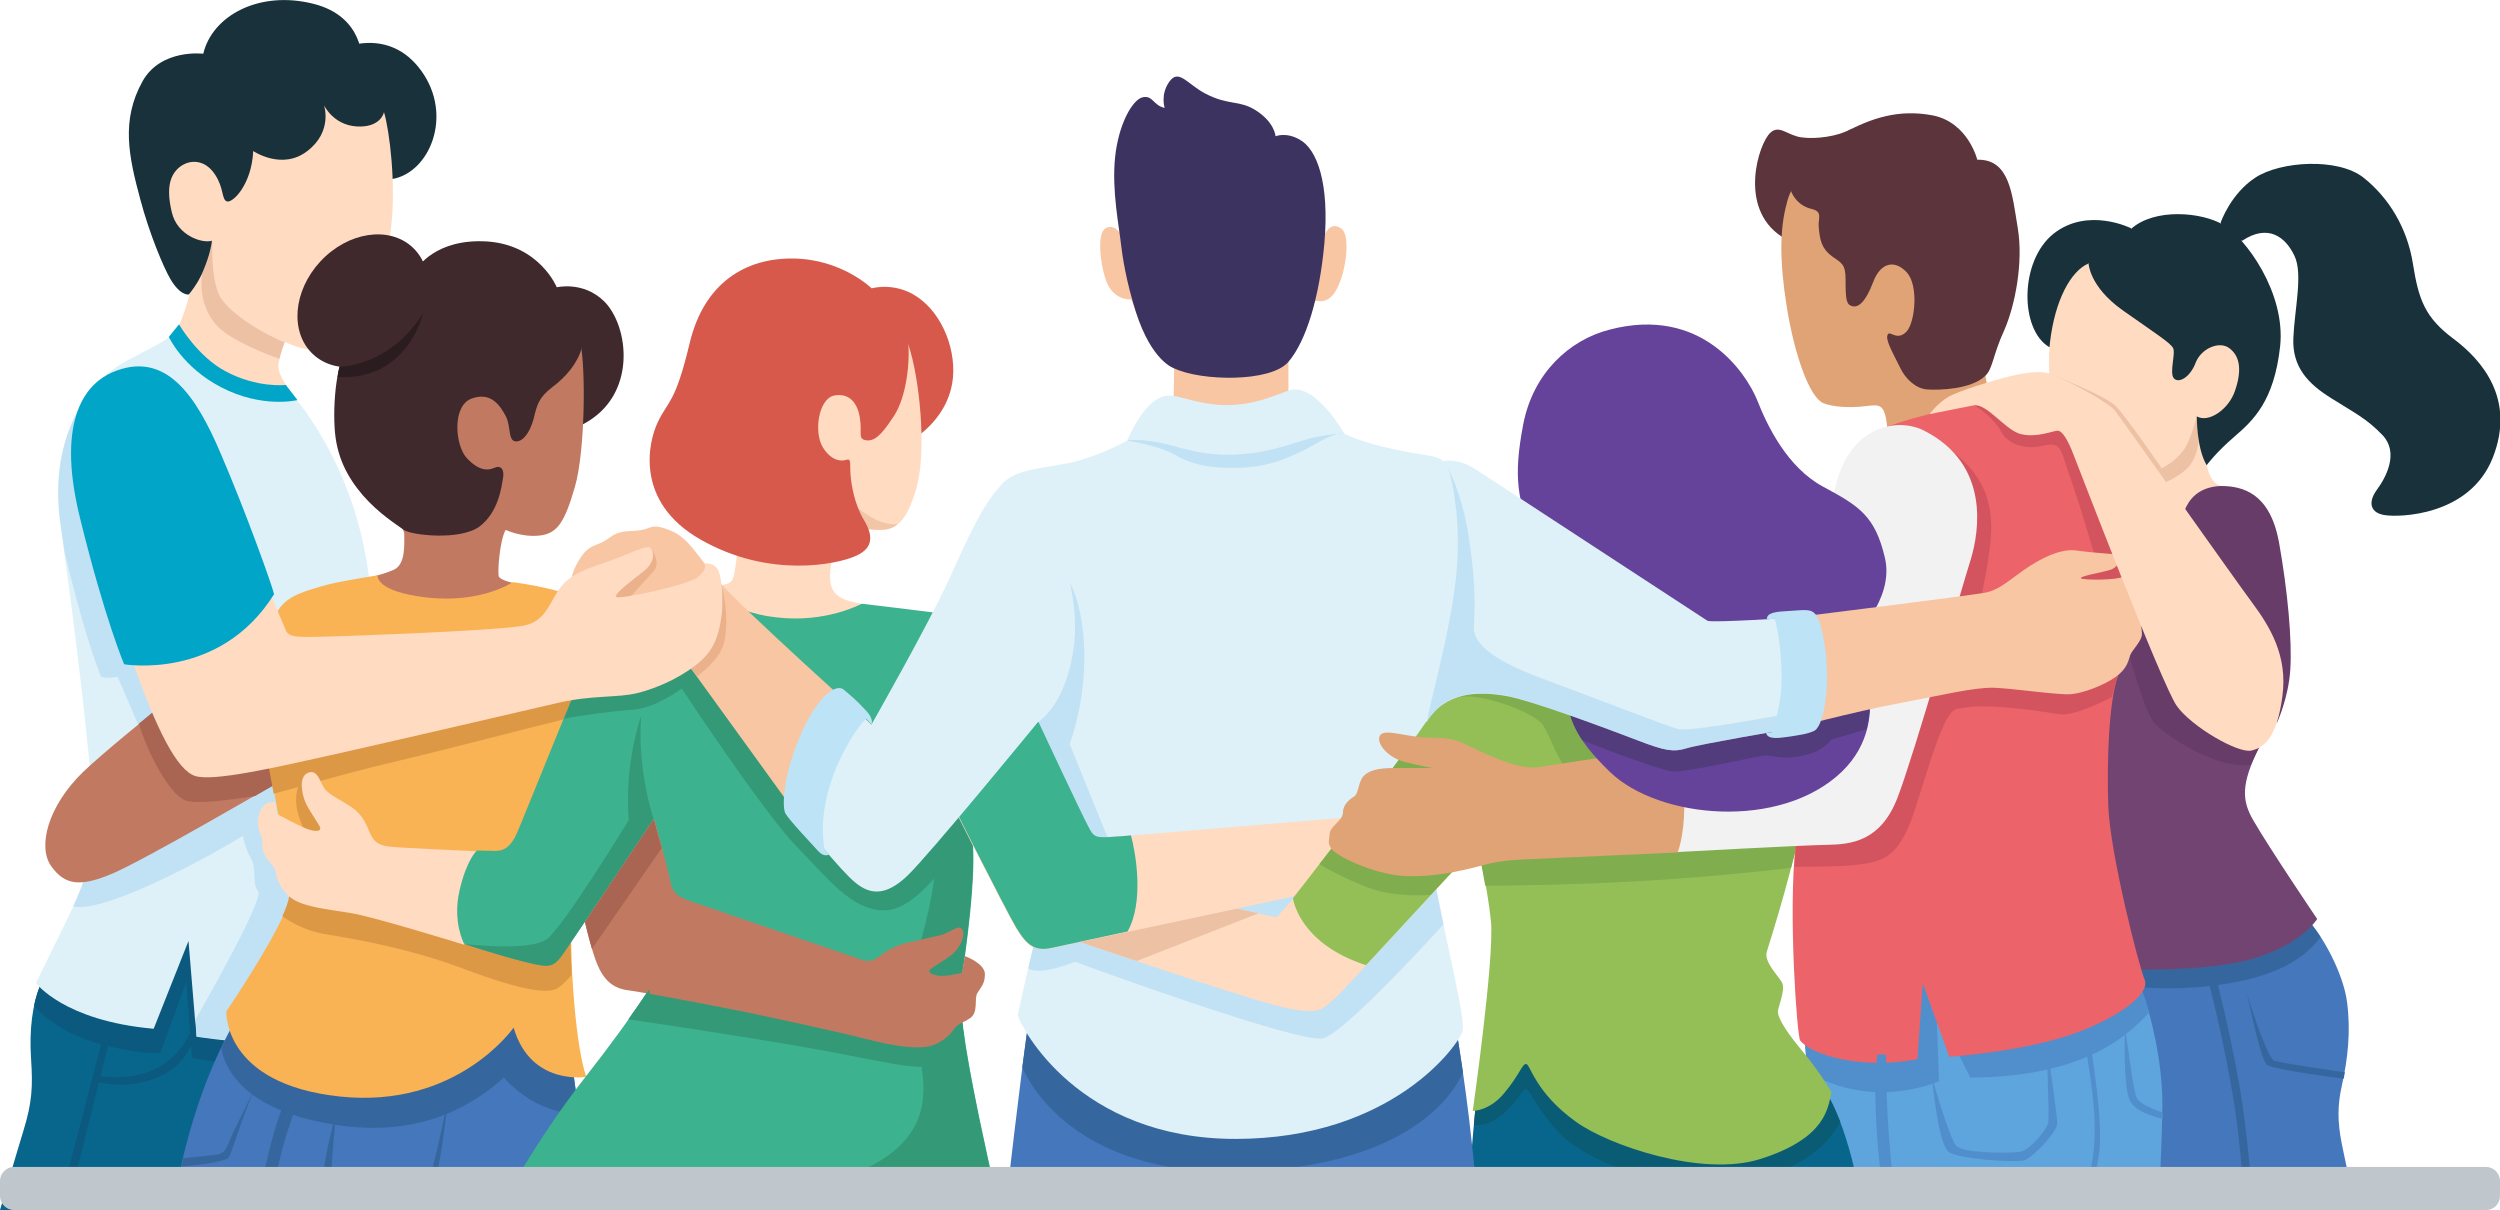 <?xml version="1.0" encoding="utf-8"?>
<!-- Generator: Adobe Illustrator 25.0.0, SVG Export Plug-In . SVG Version: 6.00 Build 0)  -->
<!DOCTYPE svg PUBLIC "-//W3C//DTD SVG 1.1//EN" "http://www.w3.org/Graphics/SVG/1.1/DTD/svg11.dtd">
<svg version="1.1" id="Objects" xmlns:x="http://ns.adobe.com/Extensibility/1.0/" xmlns:i="http://ns.adobe.com/AdobeIllustrator/10.0/" xmlns:graph="http://ns.adobe.com/Graphs/1.0/"
	 xmlns="http://www.w3.org/2000/svg" xmlns:xlink="http://www.w3.org/1999/xlink" x="0px" y="0px" viewBox="0 0 660.5 319.7"
	 style="enable-background:new 0 0 660.5 319.7;" xml:space="preserve">
<g id="XMLID_236_">
	<path id="XMLID_33_" style="fill:#D6594C;" d="M230.2,76.2c0,0,6.9-2.1,13.3,3.1c6.4,5.1,9.9,15.5,7.7,23.7
		c-2.2,8.3-9.3,12.6-9.3,12.6L230.2,76.2z"/>
	<path id="XMLID_32_" style="fill:#08668D;" d="M10.5,260.7c-1.9,4.6-2.8,11.4-2.3,18.9c0.5,7.5,0.3,11.6-2,19.1
		C3.9,306.2,0,319.7,0,319.7h68.2v-79.2c0,0-18.8-4.2-32.6,3C21.8,250.8,10.5,260.7,10.5,260.7z"/>
	<path id="XMLID_182_" style="fill:#0B597F;" d="M35.6,243.5c-13.8,7.2-25.1,17.2-25.1,17.2c-0.6,1.4-1.1,3.1-1.5,5
		c0.1,0.2,5.7,7.2,18.1,10.3c12.6,3.2,15.3,2.1,15.3,2.1l6.8-18.6l1.5,20c0,0,9.1,1.8,17.4,1.9v-40.9
		C68.2,240.5,49.4,236.3,35.6,243.5z"/>
	<path id="XMLID_31_" style="fill:#19313A;" d="M90,12.9c0,0,12.7-6.1,21.3,5.8c8.6,11.9,2.1,27-7.7,28.6S90,12.9,90,12.9z"/>
	<path id="XMLID_30_" style="fill:#FFDBC2;" d="M101.5,29.8c1.4,4.8,3.2,18.8,1.8,30.5c-1.4,11.7-10,27.8-14.9,31
		c-5,3.2-13.2-1-13.2-1s-1.1,3-1.6,5.6c-0.6,2.9,2.5,6.8,7,12.9c1.7,2.3,4.5,6.7,7,13.1c0,0-36.5-9-43-30.7c0,0,4.2-6.2,6.2-16.7
		c0,0-9.9-10.1-11.3-21.3C37.9,42.1,41.6,29,53.6,18.9S91.4,6.3,101.5,29.8z"/>
	<path id="XMLID_251_" style="fill:#EDC1A4;" d="M57,85.7c3.5,4.2,14,8.1,16.8,9.1c0.6-2.3,1.4-4.4,1.4-4.4
		c-4.8-1.7-14.6-7.5-17.1-12.1c-2.5-4.6-2-14.6-2-14.6s-1.3,1.5-2.3,6.3C52.7,74.7,52.9,80.9,57,85.7z"/>
	<path id="XMLID_29_" style="fill:#19313A;" d="M49.9,77.8c2.3-2.9,3.3-5,3.8-6.3c1.8-4.3,2.1-6.6,2.3-7.9
		c-2.6,0.8-9.2-1.4-10.6-7.5c-1.6-6.6-0.4-10,2.1-12c2.6-2,6.6-2.1,9.3,2c2.4,3.6,1.7,6.5,3.1,7.1c1.5,0.6,6.6-4.4,7-13.3
		c0,0,7.6,5.2,14.3,0c6.8-5.2,4.4-12.1,4.4-12.1s2.4,5.2,8.6,5.6c6.3,0.4,7.2-3.6,7.2-3.6s2-8-5.8-13.7c0,0,0.7-11.7-12.8-15.1
		C68.5-2.6,56.1,4.1,53.7,14.2c0,0-11.1-1.4-16,7.2c-5.8,10.4-3.7,19.9-0.6,31.4c2.4,9,6,17.6,7.9,20.9
		C47.7,78.3,49.9,77.8,49.9,77.8z"/>
	<path id="XMLID_28_" style="fill:#DEF1F8;" d="M46.7,87c-1.6,3.1-10.1,6.2-15.7,9.8c-5.6,3.6-18.8,16.5-15,42.3
		c3.8,25.9,9.3,72.1,8.7,80.7c-0.6,8.6-2.5,14-7.3,23.8c-4.8,9.8-7.9,16.1-7.9,16.1s7.3,10,31.1,12.1l9.2-23.2l2.1,25.3
		c0,0,29.5,4.5,40.6,0.7c0,0,7-102.1,5.2-120c-3.3-32.5-21.2-51.1-21.2-51.1s-9.1,1-15.8-2.7C49.2,94.2,46.7,87,46.7,87z"/>
	<path id="XMLID_181_" style="opacity:0.37;fill:#90C8EE;" d="M96.9,197.9l-24.5-19.5l-25-32.5L41,112l-19-5.8
		c-4.5,7-8.2,17.7-5.9,32.9c0.3,2.2,0.7,4.5,1,6.9c2.8,11.7,6.3,24.6,9.6,32.8c0,0,1.4,0.6,4.4,0l6.4,15l-12.8,21.8
		c0.1,1.8,0.1,3.3,0,4.2c-0.5,7.3-2,12.3-5.4,19.7c8.8,1.9,37.8-14.2,44.9-18.7c0,0,0.4,3.1,2.1,6c1.7,2.9,0.1,6.7,1.9,8.7
		c1.8,2-16.7,34.1-16.7,34.1l0.4,4.2c0,0,29.5,4.5,40.6,0.7C92.5,274.5,95.3,232.7,96.9,197.9z"/>
	<path id="XMLID_27_" style="fill:#3F292D;" d="M147.1,75.9c0,0,7-1.7,12.5,3.7c6.6,6.5,8.9,25-5.6,32.5c0,0-7.4-9.5-9.1-18.2
		C143.2,85.1,147.1,75.9,147.1,75.9z"/>
	<path id="XMLID_26_" style="fill:#4477BB;" d="M149.5,269.1l7,50.7H45.7c0,0,3.3-28.1,17.2-51.4L149.5,269.1z"/>
	<path id="XMLID_151_" style="fill:#35679E;" d="M68.2,319.7c0,0,2.8-25.1,12-38.3h3.8c0,0-9.2,12-12.5,38.3H68.2z"/>
	<path id="XMLID_183_" style="fill:#35679E;" d="M149.5,269.1l-86.5-0.7c-1.6,2.8-3.1,5.6-4.5,8.4c0,0.1,0.8,13.2,22.5,18.8
		c21.9,5.6,38.9,1,52.1-10.9c0,0,8.3,9.9,19.8,9.4L149.5,269.1z"/>
	<path id="XMLID_25_" style="fill:#C17A61;" d="M72.7,162.6c-5.9,4.5-41.3,32.3-50.7,41.3c-9.4,9.1-12.1,19.8-8.5,24.9
		c3.6,5.1,7.7,5.6,16.2,2c8.5-3.6,42.3-23.3,42.3-23.3s2.1-3.2,3.3-16.9C76.5,177.1,72.7,162.6,72.7,162.6z"/>
	<path id="XMLID_23_" style="fill:#AA6552;" d="M75.3,190.7c0.3-4,0.3-8,0-11.8c-5.8-1.1-13.5-2.6-19-3.6
		c-6.3,5-13.4,10.7-19.6,15.9c1.9,6.7,7.8,18.6,12.3,20.3c3.1,1.1,12.8-0.3,18.4-1.2c2.9-1.7,4.7-2.7,4.7-2.7S74.1,204.4,75.3,190.7
		z"/>
	<path id="XMLID_22_" style="fill:#C17A61;" d="M141.4,155.1c-6.8-1-9.2-1.9-9.6-2.8c-0.4-0.9,0.2-9.6,1.8-12.3c0,0,4.2,2,8.9,1.5
		c4.8-0.5,6.7-3.6,9.4-12.9c2.7-9.3,2.9-31.6,1.4-38.2s-19.2-18.9-38.2-11.1c-19,7.8-22.1,35.9-19,44.6c3.1,8.7,10.7,14.5,10.7,17.2
		c0,2.7,0.4,7.9-2.7,9.4c-3.1,1.5-11.8,3.4-11.8,3.4s0.6,6.6,22.7,8.8C137.3,164.7,141.4,155.1,141.4,155.1z"/>
	<path id="XMLID_21_" style="fill:#F9B354;" d="M135.5,153.8c0,0-8.2,5.6-22.4,4.1c-14.3-1.6-13.3-5.9-13.3-5.9s-9.7,1.5-13.4,2.5
		c-7.3,2-11.5,3.4-13.6,8c-1.4,3.1-4,27.2-1.7,39.4l2.4,13.1c0,0,4,14.6,3.1,21.7c-0.9,7.1-16.8,30.5-16.8,30.5s-1,19.2,30,22.5
		c31,3.3,45.9-18.2,45.9-18.2c4.5,15.5,19.2,13,19.2,13c-3.3-9.3-4.8-37.4-3.6-47.2c1.2-9.8,12.8-71.7,9.1-74.8
		C153.1,156.5,142.3,154.8,135.5,153.8"/>
	<path id="XMLID_20_" style="fill:#DD9845;" d="M155.8,173l-51.3,10.3l-34.1,15.3c0.1,1.2,0.3,2.4,0.5,3.4l1.4,7.7
		c5.1-1.3,17.5-5,30.1-8c17.3-4.1,37.6-9.5,46.4-11.6l10.9-10c0.2-2,0.4-3.8,0.6-5.6L155.8,173z"/>
	<path id="XMLID_19_" style="fill:#DD9845;" d="M125.2,236.4l-27.6-5.3l-11.9-14.7L80,205.9c-2.1,2.3-2.1,6.1-1.2,9.3
		c0.9,3.2,4.2,9.5,4.2,9.5l-6.5,8.2c0.1,1.4,0,2.8-0.1,3.9c-0.2,1.3-0.8,3.1-1.8,5.3c1.7,1.2,5.8,3.7,10.7,4.6
		c6.5,1.1,21.6,3.4,37.3,9.3c15.7,5.9,21.4,6.3,24.1,5.4c1.2-0.4,2.8-2.1,4.3-3.8c-0.4-8.1-0.4-15.8,0.1-20.1
		c0.1-0.6,0.2-1.4,0.3-2.4l-0.1-0.5L125.2,236.4z"/>
	<path id="XMLID_18_" style="fill:#FFDBC2;" d="M126,224.9c-4.1-0.2-21.2-0.9-23.7-1.3c-2.5-0.4-3.7-1.5-4.5-3.4
		c-0.8-1.8-1.8-4.8-4.7-6.8c-2.9-2-6.2-3.4-7.4-5.1c-1.2-1.8-1.8-5.2-4.4-4.1c-2.5,1.1-1.5,5.7-0.6,7.8c0.9,2.1,3.7,5.9,3.9,6.7
		c0.2,0.8-0.8,1.1-2.9,0.5c-2.1-0.6-8.4-4.1-8.4-4.1l-0.6-3.2c0,0-2.6-0.4-3.8,2.1c-1.2,2.5-0.8,5,0,6.6c0.8,1.5-0.2,3.4,1.3,5.7
		c1.5,2.3,2.3,2.5,2.6,4.1c0.3,1.5,1.3,5,4.5,7.1s8.9,2.7,15.2,3.7c6.3,1,30.1,8.4,30.1,8.4s2-2.4,3.4-9
		C127.9,231.5,126,224.9,126,224.9z"/>
	<path id="XMLID_17_" style="fill:#3F292D;" d="M153.7,91.9c-1.1,4.1-4.2,7.7-7.8,10.4c-3.5,2.7-4,4.5-4.9,8.3c-1,3.8-3,6.3-4.9,6
		c-1.9-0.3-1.1-4.1-2.5-6.7s-3.8-6.5-9-4.6c-5.2,1.9-4.4,12.3-1.3,15.7c3.2,3.4,5.5,3.4,7.3,2.6c1.8-0.8,2.7,0.5,2.3,2.7
		c-0.4,2.2-1.1,8.9-6.2,12.8c-5.2,3.8-18.1,2.3-20,0.9c-1.9-1.4-6.5-4.2-10.8-9.1c-4.2-4.9-7.1-10.4-7.5-18c-0.5-8.8,1.1-19.3,4-22
		l17.8-20c0,0,4.8-8,18.6-7.1c13.8,1,18.3,12.1,18.3,12.1S157.8,84.9,153.7,91.9z"/>
	
		<ellipse id="XMLID_12_" transform="matrix(0.681 -0.732 0.732 0.681 -27.645 95.537)" style="fill:#3F292D;" cx="95.9" cy="79.5" rx="19.3" ry="15.3"/>
	<path id="XMLID_11_" style="fill:#FFDBC2;" d="M252.5,162.6c-7.8-1.2-14.4-1.3-22.3-2.6c-7.8-1.3-11.6-2.1-10.8-9.5
		c0.8-7.4,1.6-12.3,1.6-12.3l-25.2-1.4c0,0-1.2,11.9-1.8,14.7c-0.6,2.7-0.8,2.7-6.6,3.7c-5.9,1-18,3.4-18,3.4s1.6,6.6,33.7,12.5
		C235.1,176.8,252.5,162.6,252.5,162.6z"/>
	<path id="XMLID_10_" style="fill:#3CB28E;" d="M227.7,159.5c0,0,18.6,2.2,24.8,3.1c6.2,0.9,11.3,2.7,16.5,15.4
		c0,0-13.3,37.2-12.2,43c1.5,8.4-1.8,32.2-2.8,37.7c-1,5.5,0.9,18,4.6,36c3.8,18,5.5,25,5.5,25H131.7c0,0,9.8-18.4,23-35.2
		s22.8-31.5,24.3-36.3c1.5-4.8-6.3-31.9-6.3-31.9s-21.6,32.4-24.2,36c-2.6,3.6-3.9,3.3-10.8,1.5c-6.9-1.7-15.1-4.5-15.1-4.5
		s-3.1-5.7-1.2-14c1.9-8.3,4.6-10.6,4.6-10.6s3.5,0.1,4.9,0.1s3.8-0.2,5.8-5c2.1-4.8,16.4-40.8,20.4-49.2c3.9-8.4,6.6-13,14.9-14.4
		c8.4-1.4,15.4-1.4,15.4-1.4s4.5,6.9,17.7,8.3C218.2,164.7,227.7,159.5,227.7,159.5z"/>
	<path id="XMLID_44_" style="fill:#349977;" d="M253.6,263.9L253.6,263.9l-10.5,15.6c1.5,8.4,2.9,19.9-12.2,28.1
		c-15.1,8.2-72.3,12.1-72.3,12.1H264c0,0-1.7-7-5.5-25C255.7,281,253.9,270.6,253.6,263.9z"/>
	<path id="XMLID_24_" style="fill:#349977;" d="M259.2,208.2l-11.3,3.7l-25.8-12.9c0,0-25.6-31.9-25.9-32.3
		c-0.3-0.4-11.5-4.3-11.5-4.3l-27.6,8.2c0,0,0,0,0,0.1c-1.5,3.2-4.9,11.3-8.1,19.2c3.4-0.8,13.7-2.1,18.2-2.4
		c6.1-0.4,12.9-5.6,12.9-5.6s21.8,33,30.4,41.8c8.6,8.8,14.3,16.4,22.5,16.8c8.2,0.4,14.1-9.8,20.9-15.5l3-3.3
		c0-0.3-0.1-0.6-0.1-0.8C256.4,219.2,257.5,214.2,259.2,208.2L259.2,208.2z"/>
	<path id="XMLID_255_" style="fill:#349977;" d="M241.8,253.9l3.7,8.9l9.3,11.7v0c-1.1-7.3-1.5-12.7-0.9-15.8c0.9-5,3.7-25.1,3.1-35
		l-0.1-0.5l-7.5-15c0,0-1.3,15.5-2.9,26.1C245.4,241.9,241.8,253.9,241.8,253.9z"/>
	<path id="XMLID_206_" style="fill:#349977;" d="M237.1,263.9l-61.4-9.2c-2.3,3.9-5.6,8.9-9.7,14.6c5.6,0.8,28.9,4.3,46.8,7.4
		c20.5,3.6,28.8,6.3,35,4.7c6.3-1.6,5.2-4.8,6.9-7l0,0c-0.6-4.2-1-7.7-1.1-10.6C249.7,264.3,237.1,263.9,237.1,263.9z"/>
	<path id="XMLID_9_" style="fill:#FFDBC2;" d="M240,91.1c2.9,8.5,4.9,27.6,2.2,37.5c-2.7,9.8-5.8,11.4-9.8,11.4
		c-4,0-17.8-2.3-17.8-2.3l-18.8-1c0,0,0.4-4.3-2.8-6.7c-3.3-2.4-16.7-18.4-7.6-38.9s31.6-22.2,41.6-14.5
		C236.9,84.2,240,91.1,240,91.1z"/>
	<path id="XMLID_55_" style="fill:#F2C5A7;" d="M232.4,140c1.7,0,3.3-0.3,4.7-1.5c-3.1,0.2-6.9-1-12.2-5.8l-5.3,1.9l-0.2,3.8
		C223.9,139.2,230,140,232.4,140z"/>
	<path id="XMLID_15_" style="fill:#D6594C;" d="M240,91.1c0-4.3-9.8-15-9.8-15s-7.8-7.6-20.5-7.8c-12.7-0.2-23.7,6.4-27.5,22.4
		c-3.8,15.9-5.6,15-8.4,20.8c-2.6,5.4-6.1,21.1,11.2,31c18.5,10.6,36.5,6.4,40.8,4.5c4.4-1.8,5.4-4.8,2.4-9.7c-2.4-4-3.3-9.1-3.5-12
		c-0.2-2.9,0.3-4.3-1.2-3.8c-1.1,0.4-3.8,0.4-6.1-3.3c-2.5-4.1-1.1-12.9,3-13.7c4.2-0.8,6.3,2.3,6.8,6.1c0.6,3.8-0.6,5.3,1.5,5.7
		c2.1,0.4,4-1.1,7-5.7C239,106.2,240.4,97.6,240,91.1z"/>
	<path id="XMLID_8_" style="fill:#4477BB;" d="M609.5,242.8c4.1,4.3,9.6,14.3,10.6,22s0.2,14.9-1.4,22.1c-1.1,4.9-1.2,9.3,0,15.3
		c1.2,6,3.8,17.5,3.8,17.5h-52.1l-9.6-67.9L609.5,242.8z"/>
	<path id="XMLID_150_" style="fill:#35679E;" d="M587.6,260c15.3-2.4,21.5-7.3,25.5-12.4c-1.2-1.9-2.5-3.6-3.6-4.8l-48.7,9l1.2,8.7
		C567.2,261.1,576.8,261.7,587.6,260z"/>
	<path id="XMLID_7_" style="fill:#724472;" d="M600.9,155c1.4,9.3,0.9,32.6-4,42.4c-4.9,9.8-4.6,14.1-1.6,19.3
		c4.2,7.3,16.9,26.1,16.9,26.1s-4.2,6.9-17.4,10.6c-13.2,3.7-35.5,2.6-35.5,2.6s-9.4-22.2-8.4-48.7c1-26.5,13.9-69.1,13.9-69.1
		s15.5-8.2,24.3-2.7C598,141,600.9,155,600.9,155z"/>
	<path id="XMLID_6_" style="fill:#673C68;" d="M601.2,177.6l-3.1-5.3l-25-22.2l-13.6,7.8c-0.6,2.2,0.9,3.4,0.4,5.8
		c2.6,8.8,6.5,24.8,9.8,27.9c4.6,4.3,17,11.7,24.9,10.5c0.9-1.9,1.1-2.3,2.3-4.8C599.2,192.8,600.5,185.3,601.2,177.6z"/>
	<path id="XMLID_118_" style="fill:#FFDBC2;" d="M580.4,109.8c0,0,2.2,10.6,2.6,12.9c0.4,2.3,1.5,5.2,3.8,5.7c0,0-1.8,7.2-8.5,9.8
		c-6.6,2.5-13.4,0-13.4,0s-1.5-4.8-2.9-7.4c-1.5-2.6-5.3-4.1-5.3-4.1L580.4,109.8z"/>
	<path id="XMLID_272_" style="fill:#EDC1A4;" d="M580.6,110.6c-0.1-0.5-0.2-0.8-0.2-0.8l-23.8,16.9c0,0,3.9,1.5,5.3,4.1
		c0,0,11.2-2.3,16-7.1C581.8,119.7,581,113,580.6,110.6z"/>
	<path id="XMLID_120_" style="fill:#19313A;" d="M563,60.3c0,0-11.3-5.7-20.4,1.4c-9.1,7.2-9,25.4-1.2,30c0,0,15.1-2.8,20.4-11.8
		C567,70.9,563,60.3,563,60.3z"/>
	<path id="XMLID_122_" style="fill:#FFDBC2;" d="M551.8,69.6c-4.7,2-8.9,9.7-10.2,20.9c-1,8.1,1,23.2,3.3,30.1s11.2,6.5,18.5,5.5
		c7.3-1,12.8-4.8,14.7-9.3s2.3-7,2.3-7s3.9,4,7.4,3.5c3.5-0.5,10.6-7.8,10.3-16c-0.3-8.2-0.8-23.5-13-27.7
		C573,65.4,551.8,69.6,551.8,69.6z"/>
	<path id="XMLID_274_" style="fill:#EDC1A4;" d="M560.7,122.7l6,2.7c1.6-0.4,3.1-1,4.4-1.7c0,0-9.2-13.4-12.1-16.4
		c-2.9-2.9-17.6-8.6-17.8-8.6c0,0.8,0.1,1.5,0.1,2.3l6.9,6.3L560.7,122.7z"/>
	<path id="XMLID_121_" style="fill:#19313A;" d="M551.8,69.6c0,0,0.2,6.1,8.9,12.3c8.8,6.2,12.6,8.6,13.4,10c0.8,1.3-1,6.5,0.2,8
		c1.2,1.5,4.3-0.1,5.8-4.1c1.5-3.8,6.3-5.8,8.9-3.8c2.4,1.8,3.6,5.1,1.5,11.2c-1.7,5.1-7.1,8.6-10.1,6.8c0,0-0.1,8.4,2.6,12.9
		c0,0,2.4-3.3,7.4-7.6c5-4.3,10.4-9.4,12-23.7c1.6-14.3-9.3-28.9-15-32.2c-5.7-3.4-18.2-4.5-24.4,1.1L551.8,69.6z"/>
	<path id="XMLID_119_" style="fill:#19313A;" d="M586.7,58.8c0,0,2.6-7.6,9.2-11.9c6.6-4.3,21.7-5.3,28.5,0
		c6.7,5.3,11.6,13.3,13.1,22.8c1.5,9.5,3.2,14.2,10.7,19.8s16.5,15.9,10.4,31.4c-6.1,15.5-24.8,15.8-28.5,15.2
		c-3.6-0.5-4.7-3.1-2.2-6.6c2.6-3.5,5.9-9.9,1.6-14.5c-4.3-4.5-7.6-6-13.6-9.8c-6.1-3.8-10.3-8.2-10-15.8c0.3-7.6,2.6-17,0.3-21.8
		c-2.3-4.9-6.9-8.6-13.8-4C592.4,63.7,587.6,63.1,586.7,58.8z"/>
	<path id="XMLID_117_" style="fill:#673C68;" d="M586.7,128.4c5.9,0,13,1.9,15.4,14.8c2.3,12.9,3.5,26,3,33.7
		c-0.5,7.6-3.5,14-3.5,14l-23.6-13.8c0,0-1.6-23.2-2.1-31.7C575.4,136.8,577.4,128.8,586.7,128.4z"/>
	<path id="XMLID_124_" style="fill:#5EA4DD;" d="M566,262.1c2,5,5.3,17.9,5.3,29.5c0,8-1,28.1-1,28.1h-89.5l-3.9-43.7
		c0,0,6.5-20.8,28-26.2C526.4,244.5,557.8,244.9,566,262.1z"/>
	<path id="XMLID_307_" style="fill:#518ECC;" d="M566,262.1c-8.2-17.2-39.6-17.6-61.1-12.2c-21.5,5.4-28,26.2-28,26.2l0.6,7.1
		c17.8,10.4,34.8,2.4,34.8,2.4l-0.7-18.5l9,17.6c29.3-0.2,41-10.5,47.1-17.1C567.2,265.3,566.6,263.4,566,262.1z"/>
	<path id="XMLID_126_" style="fill:#5B343C;" d="M489.3,34c-3.8,2.1-9.5,2.8-13.3,2.3c-3.8-0.5-5.9-3.5-8.3-1.2
		c-3,2.7-8.6,19.8,3,27.4C485.4,72.2,489.3,34,489.3,34z"/>
	<path id="XMLID_128_" style="fill:#E0A375;" d="M472.1,53.6c-1.9,6.7-2,15.4,0,27.7s5.9,23.6,9.6,25.2c2.6,1.1,7.4,1.3,11.2,0.8
		c3.7-0.4,5-0.8,5.7,5.4c0.7,6.2,24.5-0.9,27.6-5.7c0,0-2.9-11.2-2.1-14.6c0.8-3.3,5-8.1,6.2-18.3c1.2-10.2-0.2-28.5-14.1-34.7
		c-13.9-6.2-30.4-1-36.8,3.7C473.1,47.7,472.1,53.6,472.1,53.6z"/>
	<path id="XMLID_127_" style="fill:#5B343C;" d="M498.6,88.9c-0.2,1.6,2.2,5.7,3.5,8.4c1.3,2.7,4,5.4,7.1,5.6
		c3.1,0.2,11.6,0,15.3-3.6c2-1.8,2-5.5,5-12c2.9-6.6,5.1-18,3.6-27c-1.5-9-2.1-18.3-10.7-18.1c0,0-2.4-9.8-11.7-11.7
		c-9.3-1.8-16.5,0.9-23.2,4.4c-6.7,3.5-14.2,8.9-14.3,15.6c0,0,1.2,3.7,5.4,4.7c3.1,0.7,1.7,2.6,1.9,4.7c0.3,3.6,0.8,5.8,3.5,7.8
		c2.5,1.8,3.6,2,3.6,6.1c0,5.5,0.2,6.7,1.8,7.1c1.6,0.4,3.5-1.1,5.5-6.4c2-5.3,5.8-5.9,8.9-2.5c3.1,3.4,2.2,12.9,0,15.5
		C501,90.6,498.9,86.5,498.6,88.9z"/>
	<path id="XMLID_132_" style="fill:#08668D;" d="M391.6,279c-1.5,6.6-3.6,34-3.9,40.7h104.3c0,0-2.6-19.5-9.5-31.1
		c0,0-21.6-17.3-45.1-20.1C414,265.8,391.6,279,391.6,279z"/>
	<path id="XMLID_204_" style="fill:#0A5C75;" d="M391.6,279c-0.7,3-1.5,10.5-2.2,18.2h0c0,0,3.6,1,8.2-3.3c4.7-4.4,4.7-6.6,5.8-6
		c1.1,0.6,2.9,5.7,9.3,12.2c4.9,5,25.8,16.3,48.6,11.9c16.7-3.2,22.8-11.4,24.9-15.6c-1.1-2.8-2.3-5.5-3.7-7.8
		c0,0-6.9-5.5-17.2-10.8l-15.7,3l-30.3-11.6C403.7,271.9,391.6,279,391.6,279z"/>
	<path id="XMLID_135_" style="fill:#4477BB;" d="M385.2,274.8c0,0,3.8,22.5,5.2,44.9H265.6c0,0,4-35.5,6.5-52.5L385.2,274.8z"/>
	<path id="XMLID_180_" style="fill:#35679E;" d="M270.1,281.9c0,0,10.8,29.7,59.6,27.6c48.8-2.1,56.8-26.3,56.8-26.3l-1.3-8.4
		l-113.1-7.6L270.1,281.9z"/>
	<path id="XMLID_152_" style="fill:#F8C6A3;" d="M321,33.2c-8.6,0-24.7,5-24.7,28.9c0,0-1.8-3.2-4.2-1.8c-2.3,1.3-1.5,9,0,13.5
		c1.5,4.5,4.8,5.4,6.8,5.3c0,0,2.4,7.2,4.4,10.4s6.9,8,6.9,8l-0.2,13.4h30.4c0,0,0-10.1,0-15.1c0-5,7.2-16.4,7.2-16.4
		s3.3,1.3,5.5-2.9c2.6-4.7,3.7-14.2,1.4-16c-3.7-2.9-5.2,3.3-5.2,3.3s-1.7-18.8-11.6-23.4C327.8,35.6,321,33.2,321,33.2z"/>
	<path id="XMLID_149_" style="fill:#3D3360;" d="M296.2,64.8c-0.5-4.8-2.5-14.4-1.6-23.2c0.9-8.8,4.6-15.3,7.3-15.9
		c2.7-0.6,2.8,2.2,5.8,2.8c0,0-1.2-3.6,1.3-7c2.5-3.4,4.7,0.8,9.6,3.3c6,3.1,8.8,1.6,13.1,4.3c5.1,3.2,5.3,6.9,5.3,6.9
		s2.8-1.2,6.4,0.9c4.5,2.5,7.9,11.3,6.5,27.4c-1.3,14.3-4.8,25.8-9.5,31.3c-4.7,5.5-23.2,5.1-30.2,1.7c0,0-5.9-1.7-10.1-14.9
		C297.5,74.2,296.6,68,296.2,64.8z"/>
	<path id="XMLID_147_" style="fill:#DEF1F8;" d="M297.8,116.4c-3.3,1.8-9.9,5.1-17.9,6.4c-7.9,1.3-12.7,1.8-15.9,5.9
		c0,0,11.6,13,13.6,36.6c1.4,17-3.4,25.5-3.4,25.5s2.3,9.4,6.5,16.4c4.3,7.1-4.8,32.2-7.1,40.6c-2.2,8.5-4.7,20.4-4.7,20.4
		c0.8,3.2,16,32.7,57.5,32.7s59.2-25.1,60-28.5c0.8-3.4-4.2-22.8-7.2-38.9c-3-16.1-5.2-29.7-2.6-41.5c2.6-11.8,7.1-27.8,8.2-41.7
		c1.1-13.9-1.5-26.9-3.5-28.5c-2-1.6-4.5-1.3-11.5-2.8c-7.1-1.4-11.3-2.9-14.7-4.4c0,0-2-1.4-12.7-0.4c-10.6,1.1-18.4,3.8-27.9,1.6
		S300.6,114.8,297.8,116.4z"/>
	<path id="XMLID_293_" style="fill:#DEF1F8;" d="M382.5,123.6c-0.7-1.3-1.1-1.9-1.1-1.9C381.7,122,382.1,122.7,382.5,123.6z"/>
	<path id="XMLID_285_" style="opacity:0.37;fill:#90C8EE;" d="M379.2,233.5c-0.5-2.9-1.1-5.7-1.5-8.4l0,0h-83.5l-11.6-28.5
		c6-17.1,4.3-34.8,0-42.8l-6.7,0.6c0.8,3.3,1.4,6.9,1.7,10.8c1.4,17-3.4,25.5-3.4,25.5s2.3,9.4,6.5,16.4c4.3,7.1-4.8,32.2-7.1,40.6
		c-0.8,3.1-1.5,5.8-1.9,8.2c3.1,2,12.3-1.8,12.3-1.8s59.2,21.8,65.6,20.2c5.3-1.4,25.3-23,31.8-30.1
		C380.7,240.7,379.9,237,379.2,233.5z"/>
	<path id="XMLID_133_" style="fill:#FFDBC2;" d="M390.3,223.2L360.9,255c0,0-6.9,7.8-9.2,9.6c-2.3,1.8-2.8,4.1-14.8,1
		c-12-3.1-62.4-20.4-62.4-20.4s-3.5-4.3-1.1-9.7c2.5-5.4,5.7-6,5.7-6l58.2,12.9l4.4-5L390.3,223.2z"/>
	<g id="XMLID_144_">
		<path id="XMLID_146_" style="fill:#FFDBC2;" d="M274.2,190.7c0,0,11.6,24.8,13.2,27.7c1.6,2.9,1.8,3.1,7.4,2.7
			c5.6-0.5,70.3-5.9,70.3-5.9l1.7,16.3c0,0-82.3,17.5-88.9,19c-4.5,1-6.6-0.5-9.5-5.3c-2.9-4.8-19.5-37.9-19.5-37.9L274.2,190.7z"/>
		<path id="XMLID_145_" style="fill:#3CB28E;" d="M298.8,220.7L298.8,220.7c-1.9,0.2-3.3,0.3-3.9,0.3c-5.6,0.5-5.9,0.2-7.4-2.7
			c-1.6-2.9-13.2-27.7-13.2-27.7l-25.3,16.6c0,0,16.6,33,19.5,37.9c2.9,4.8,5,6.3,9.5,5.3c1.9-0.4,9.6-2.1,19.9-4.3
			C302.3,238.3,300.1,225.5,298.8,220.7z"/>
	</g>
	<g id="XMLID_140_">
		<path id="XMLID_141_" style="fill:#F8C6A3;" d="M230.2,191.4c0,0-34.3-30.8-40.1-37.6c-5.8-6.7-8-11.7-13.1-13.7
			c-5.1-2-4.8-0.4-8,0c-3.2,0.4-5.2-0.1-7.9,1.9c-2.6,2-4.1,1.7-6,3.3c-1.9,1.6-4.5,6.5-4.1,8.5c0.4,2,0.7,9,10.6,10
			c9.9,1,14,3.2,14,3.2l37.2,51.4L230.2,191.4z"/>
		<path id="XMLID_14_" style="fill:#EAB18B;" d="M172.1,145c1.1,1.8,2.2,4.1,0.5,6c-1.7,1.9-7.2,7.9-7.2,7.9s-5.4,2.6-4.5-0.9
			C161.8,154.4,172.1,145,172.1,145z"/>
		<path id="XMLID_13_" style="fill:#EAB18B;" d="M190.7,155.1c1.6,5.6,1.6,13.1-0.1,16.6c-1.7,3.5-6.4,7-6.4,7l-3-4.2L190.7,155.1z"
			/>
		<path id="XMLID_143_" style="fill:#DEF1F8;" d="M264,128.7c-4.4,5-7.5,11.6-13.1,24c-5.6,12.3-20.7,38.8-20.7,38.8l-6.2-6
			c0,0-12.6,14.4-12.3,31.5c0,0,10.4,13.1,14.3,16.2c3.9,3.2,8,3.6,13.7-1.8c5.7-5.4,34.5-40.6,34.5-40.6s7.8-4.6,9.6-20.8
			C285.7,153.7,275.8,126.9,264,128.7z"/>
		<path id="XMLID_142_" style="fill:#BCE3F6;" d="M228.8,189.9c-2.6,2.3-13.6,18.1-11,34.3l1.3,1.5c0,0-1.2,1-2.9-0.8
			c-1.7-1.9-7.7-8.2-8.7-10c-1-1.9-0.4-10.2,3.7-20c4.1-9.9,9.3-14.6,11.7-12.7c2.4,2,3.3,2.8,5.2,4.8c1.3,1.3,2.6,2.8,2.2,4.4
			L228.8,189.9z"/>
	</g>
	<path id="XMLID_134_" style="fill:#93BF56;" d="M403.2,185.2c-5.5-3-15.1-4.4-22.3,0.9c-0.9,0.7-2.1,1.6-3.9,4.3
		c-9.3,13.6-35.4,46.9-35.4,46.9s1.4,11.9,19.3,17.7l29.4-31.8c0,0,2.6,10.5,3.6,20.1c1,9.6-4.8,50.2-4.8,50.2s4.4,0.1,8.4-4.8
		c4-4.8,4.6-7.6,5.7-7.6c1.1,0,2.3,7.5,13.2,15.3c8.6,6.2,33.3,14.7,48.7,9.8c17.7-5.6,17.8-13.8,18.8-17.6
		c-1.1-1.8-3.2-5.5-8.2-11.5c-5-6-6-8.8-6-9.8c0-1,2-5.7,1.2-7.5c-0.8-1.8-5-5.6-4.1-8.4c0.9-2.8,7.9-25.1,9.9-38
		c2-12.9,0-29.3,0-29.3L403.2,185.2z"/>
	<path id="XMLID_179_" style="fill:#80AD4D;" d="M384.7,184.3c5.8-1.6,19.1,3.4,22.4,6.6c3.3,3.2,4.7,17.6,21,23.5
		c16.3,5.9,42.7,2,42.7,2l-14.5-34.6l-49.7-7.4L384.7,184.3z"/>
	<path id="XMLID_203_" style="fill:#80AD4D;" d="M473.2,229.3c1.5-5.6,2.8-11.3,3.5-15.9c0.7-4.5,0.9-9.4,0.9-13.9
		c-6.7,1.3-66.3,13.2-66.7,12.7c-0.4-0.4-23.1-13.1-23.1-13.1l-15.3-2.3c-7,9.6-17.1,22.9-23.9,31.5c2.8,1.7,6.6,3.7,11.6,5.7
		c6,2.5,12.5,2.8,17.8,2.4l12.2-13.2c0,0,1.2,4.8,2.2,10.8c6.1,0,23.9-0.2,42.4-1.3C454.6,231.5,469.4,229.7,473.2,229.3z"/>
	<path id="XMLID_125_" style="fill:#EC6469;" d="M498.6,112.7c6-2.2,24-7.3,33.5-6.1s22.7,6.1,28,11.8c5.3,5.7,4.9,25,4.9,31.6
		c0,6.6-3,21.6-5.4,28.4c-2.4,6.8-3,22-2.6,34.4c0.4,12.4,8.1,42.5,9.6,46c1.5,3.5-5.7,9.2-16.8,13.6c-13.7,5.4-34.8,6.8-34.8,6.8
		l-7-19.4l-1.4,20c0,0-8.1,1.9-17.4,0.5c-9.3-1.4-12.8-4.3-13.6-5.4c-0.8-1.1-3.2-33.6-1.2-51.6c0,0,15.5-10.1,17.9-22.2
		C494.9,188.8,498.6,112.7,498.6,112.7z"/>
	<path id="XMLID_302_" style="fill:#D3545E;" d="M515.6,119c4.2,3.5,10.5,8.8,10.5,20.3c0,9.1-4.8,27.5-4.8,27.5l-8.9-2.5L515.6,119
		z"/>
	<path id="XMLID_275_" style="fill:#D3545E;" d="M559.6,178.3c2.4-6.8,5.4-21.8,5.4-28.4c0-5.7,0.3-20.8-3.1-28.5l-4.3-5.2
		c-6.2-4.8-17.3-8.7-25.6-9.7c-2.9-0.4-6.7-0.1-10.7,0.5c1.6,0.6,6.1,4.3,7.4,7c1.3,2.8,5.5,5,10.8,3.8c5.3-1.2,4.7,0.6,7.6,8.8
		c2.9,8.2,6.8,21.9,6.8,21.9l-13.6,5.3c0,0-30.1,15.3-45.7,23.1c-0.4,5.9-0.8,11.2-1.3,15.4c10.1-2.3,24.2-5.4,28.2-5.6
		c6.5-0.4,17.2,1.1,22.6,2c3,0.5,9.1-2.1,13.8-4.5C558.6,181.9,559.1,179.9,559.6,178.3z"/>
	<path id="XMLID_305_" style="fill:#D3545E;" d="M516.8,187.4V169l-21.6,2.8c-0.9,13.4-1.9,25-2.7,29.1
		c-2.4,12.2-17.9,22.2-17.9,22.2c-0.2,1.8-0.4,3.8-0.5,5.9c4.8,0,13.4,0,17.9-0.7c6.4-0.9,10.1-2.8,13.9-14.3
		C509.6,202.6,513.5,188.1,516.8,187.4z"/>
	<path id="XMLID_130_" style="fill:#E0A375;" d="M470.8,192.9l-64.6,9.8c-4.1,0.6-10.7-2.1-15.8-4.5c-5.2-2.5-5.9-3.3-12.3-3.3
		c-6.4,0-12.3-2.6-13.5-0.6c-1.2,2,2.1,5.9,6.5,7c4.4,1.1,7.3,1.6,7.3,1.6s-5.1,0-9.8,0c-4.8,0-7,0.7-8.4,2.2
		c-1.4,1.6-1.2,4.5-2.4,5.3c-1.3,0.8-3,2.2-3,4.3c0,2.1-3.5,3.7-3.5,5.6c-0.1,1.9-0.7,2.4,0.6,4.1c1.2,1.7,10.6,6.4,18.6,7
		c8,0.5,15.4-1.3,20.1-2.5c3.5-0.9,5.5-1.6,13.4-1.9c6.1-0.3,39.5-1.8,39.5-1.8L470.8,192.9z"/>
	<path id="XMLID_131_" style="fill:#F2F2F2;" d="M508.4,113.8c-6.7-3.5-19.2-1.6-23.2,13.8c-4,15.4-14.3,65.3-14.3,65.3l-27.6,4.2
		c0,0,3.8,16.5,0,28c0,0,33.1-1.8,39.5-1.9c6.4-0.1,14.1-1,18.5-12.4c4.4-11.3,17.2-56.2,19.4-63.1
		C522.8,140.7,526,122.8,508.4,113.8z"/>
	<path id="XMLID_129_" style="fill:#65439B;" d="M425.2,87.1c-10.5,2.7-20.2,11.4-22.8,25.2c-2.6,13.8-1.6,20,3.4,31.7
		c5,11.7,10.7,19.5,8.6,31.8s1.8,19.3,10.9,28.1c12.9,12.5,45.1,15.5,61.3,0c15-14.5,2.8-35.2,2.8-35.2s11.2-10.2,8.6-21.3
		c-2.6-11.1-6.8-13.7-16.3-18.8c-9.5-5.1-14.8-16.1-17.5-23C461.3,98.6,449.6,80.7,425.2,87.1z"/>
	<path id="XMLID_16_" style="fill:#523C7C;" d="M414.4,175.8c-1.4,8.3-0.1,14.1,3.6,19.7c6.9,2.9,20.5,7.8,23.6,8.3
		c3.1,0.6,23.2-4.3,25.1-4.2c2,0.1,4.4,1.2,9.8,0c5.4-1.1,7.3-4.2,7.3-4.2l9.3-2.7c1.9-7,0.4-13.9-1.3-18.5h-77.3
		C414.5,174.8,414.5,175.3,414.4,175.8z"/>
	<g id="XMLID_136_">
		<path id="XMLID_137_" style="fill:#F8C6A3;" d="M473.5,163.2c0,0,46.6-5.8,50.9-6.6c4.3-0.8,7.2-4.1,12.1-7.2
			c4.9-3.1,9.1-4.5,12.5-3.9c3.4,0.5,8.7,0.8,10.3,1c1.6,0.1,0.8,3.3-1.9,4.1c-2.7,0.8-8,1.6-7.6,2.2c0.4,0.5,9.5,0.5,11-0.4
			c1.5-1,2.3-1.4,3.1-3.1c0.8-1.8,2.9-1.4,3.9,0.1c1.1,1.5,2.2,4.2,0.7,6.8c-1.5,2.6-3,3.8-3.1,5c-0.1,1.2,0.4,4.3,0.5,6.2
			c0.1,1.9-2.6,4.3-3.1,5.7c-0.5,1.4-0.7,3.5-3.9,5.8c-3.3,2.3-8.8,4.3-11.8,4.5c-3,0.3-15-1.5-20.3-1.7c-5.3-0.1-13,1.8-26.1,4.3
			c-10.2,1.9-28.5,6.7-28.5,6.7L473.5,163.2z"/>
		<path id="XMLID_139_" style="fill:#DEF1F8;" d="M381.4,121.8c0,0,3.6-0.9,8.3,2.1s60.4,39.5,61.4,40.1c1.1,0.6,22.4-0.8,22.4-0.8
			s3.3,17.1-1.4,29.5c0,0-23,3.9-26.5,5c-3.5,1.1-5.9,0.6-12.7-2c-6.8-2.6-28.7-10.9-35.4-11.9c-6.7-1.1-15.7-1.2-20.6,7
			c0,0-2.6-10.9,0.4-28.2C380.5,144.2,381.4,121.8,381.4,121.8z"/>
		<path id="XMLID_291_" style="opacity:0.37;fill:#90C8EE;" d="M473.4,188.4c-0.3,1.5-0.8,2.9-1.3,4.3c0,0-23,3.9-26.5,5
			c-3.5,1.1-5.9,0.6-12.7-2c-6.8-2.6-28.7-10.9-35.4-12c-6.6-1.1-15.7-1.2-20.6,7c2.6-11.7,6.9-27.1,8-40.5
			c0.9-11.4-0.7-22.2-2.4-26.6c1.5,2.9,4.2,9.1,5.6,18.5c2,13.5,1.5,18.9,1.3,23.5c-0.2,4.6,5.4,9.1,19.2,14.1
			c13.7,5.1,31.5,12,34.7,12.9C446.2,193.5,469.9,189,473.4,188.4z"/>
		<path id="XMLID_138_" style="fill:#BCE3F6;" d="M466.8,163.6c0-1.8,2.4-2,6.1-2.2c3.8-0.2,5.6-0.7,6.9,1.1c1.4,1.8,3,9.3,2.9,16.9
			c0,5.6-1.3,12.7-3.4,13.7c-2,0.9-4,1.1-6.4,1.5c-2.4,0.3-5.8,1-6.3-0.9l1.6-0.3c0,0,2.5-6.8,2.5-14c0-9.9-1.8-15.9-1.8-15.9
			L466.8,163.6z"/>
	</g>
	<path id="XMLID_123_" style="fill:#FFDBC2;" d="M543.5,113.8c-1.3,0.1-5.8,2-9.9,0.8c-4.1-1.3-8.7-8.1-12.2-7.5l-11.6,2.3
		c0,0,2-2.8,4.9-4.5c2.9-1.7,11.7-4.3,14.8-5.1c4.1-1.1,9.3-2.1,12.2-1c6.7,2.6,15.6,7.9,17,9.6c1.4,1.7,31.7,44.6,36.3,50.8
		s9.5,14,8,24.8c-1.4,10.7-4.7,13.5-8.2,14.3c-3.5,0.8-15.8-6.3-19.7-11.8c-3.9-5.5-26.2-63.7-27.4-66.7
		C546.5,116.7,544.9,113.6,543.5,113.8z"/>
	<path id="XMLID_5_" style="fill:#C17A61;" d="M254.9,252.6l-0.7,4.4c0,0-3.8,1-6,0.8c-2.2-0.3-3.1-0.9-2.5-1.6c0.6-0.7,4-2.5,5.8-4
		c3.8-3.3,3.8-8,1.2-7c-1.5,0.6-2.8,1.6-4.7,2c-2.1,0.4-4.1,1-7.6,1.7c-3.5,0.7-6.1,2.3-7.6,3.4c-1.3,1-2.5,1.8-4.4,1.5
		c-4.9-1.7-15-5.1-24.6-8.4c0,0,0,0,0,0l0,0c-10.2-3.5-19.7-6.7-21.4-7.3c-3.8-1.3-4.8-2.6-5.3-5.3c-1.1-5.4-4.3-16.5-4.3-16.5
		l-18.2,27.2c0,0,0.5,3.4,2.5,9.4c2,6,4.7,8.3,9.3,8.8c2.5,0.3,17.1,3,31.2,5.8v0c0,0,24.9,5.3,31.2,7c6.3,1.6,12.4,2.7,16.3,2
		c3.8-0.7,6.2-3.5,7.1-4.8c0.9-1.3,1.8-1.2,4.1-2.7c2.3-1.6,1-5.1,1.9-6.6c1-1.7,2.1-2.5,2-5.3C259.8,254.3,254.9,252.6,254.9,252.6
		z"/>
	<path id="XMLID_4_" style="fill:#FFDBC2;" d="M62.9,136.3c0,0,11.6,28,12.6,30.2c1,2.2,3.1,1.9,16.9,1.5c13.8-0.5,43-1.7,46.8-2.9
		c3.9-1.2,5.1-3.6,7.1-7.1c1.9-3.4,3.6-6.1,11.9-8.8c8.3-2.7,13-5.8,13.9-4.2c0.5,0.9,1.2,3.3-2,5.9c-3.3,2.6-7.9,6-7.3,6.8
		c0.6,0.8,19.1-3.1,21.7-5.3c2.6-2.2,1.6-3.5,1.6-3.5s2.2-0.5,3.5,1.5c1.3,2.1,1.5,9.3,1,12.5c-0.5,3.3-1.2,7.8-5.2,11.5
		c-4,3.7-10.8,7.2-17,8.7c-5,1.3-12,0.5-21,2.6c-9,2.1-41.3,9.6-58.6,13.5c-15.7,3.5-32.5,7.4-37.3,5.8c-4.7-1.6-10-11.8-16.7-30.8
		L62.9,136.3z"/>
	<path id="XMLID_3_" style="fill:#00A5C8;" d="M29.6,98.4c-6.2,2.7-15.1,11.4-8.5,38.3c6.6,26.9,11.7,38.8,11.7,38.8
		s25.3,4.4,39.6-18.5c-0.2-1.5-7.5-21.9-14.1-37.2C51.8,104.5,43.7,92.3,29.6,98.4z"/>
	<path id="XMLID_256_" style="opacity:0.37;fill:#90C8EE;" d="M297.8,116.4c0,0,8.3,1.3,12.7,3.8c4.4,2.6,9.3,3.6,16.8,3.4
		c7.5-0.2,12.3-2.3,16.9-4.5c4.5-2.3,7.8-4.8,11-4.6c0,0-1.7-2.9-27.9-2.9C300.9,111.6,297.8,116.4,297.8,116.4z"/>
	<path id="XMLID_148_" style="fill:#DEF1F8;" d="M325.5,107c-6.8,0.3-11.9-1.8-15.4-2.4c-3.5-0.6-7.5,1.4-12.3,11.7
		c0,0,4.8-0.4,10.2,1c5.4,1.4,10.7,3.2,18.5,2.8c9.5-0.5,15-3.1,19.3-4.2c5.2-1.3,9.3-1.4,9.3-1.4s-7.7-13.8-14.7-11.3
		C335.3,105.1,331.4,106.7,325.5,107z"/>
	<path id="XMLID_205_" style="fill:#EDC1A4;" d="M300.3,253.9l32.2-12.6l-5.6-1.2h-0.3l-41.3,8.8
		C289.5,250.3,294.8,252.1,300.3,253.9z"/>
	<path id="XMLID_247_" style="fill:#00A5C8;" d="M47.3,85.7c0,0,4.9,8.5,12.3,12.4c8.4,4.5,15.9,3.6,15.9,3.6l3.1,4
		c0,0-9.3,2.3-20.2-3.4c-10.2-5.3-13.8-13.3-13.8-13.3L47.3,85.7z"/>
	<g id="XMLID_250_">
		<path id="XMLID_252_" style="fill:#349977;" d="M167.1,267.9l4.5-0.8v-5.8C170.3,263.3,168.8,265.6,167.1,267.9z"/>
		<path id="XMLID_253_" style="fill:#349977;" d="M148.5,252.4c2.6-3.6,24.2-36,24.2-36s-4.4-12.7-3.3-27.2c0,0-4.5,12.2-3.3,27.5
			c0,0-17.1,28-21.6,31.4c-4.5,3.4-21.9,1.3-21.9,1.3s8.2,2.7,15.1,4.5C144.6,255.6,145.9,256,148.5,252.4z"/>
	</g>
	<polygon id="XMLID_178_" style="fill:#AA6552;" points="174.8,224.1 156.4,250.7 154.5,243.6 172.7,216.4 	"/>
	<path id="XMLID_184_" style="fill:#2B1C1F;" d="M89.7,96.9c0,0,13.3,0,22.1-14.2c0,0-4,18-22.6,16.9C89.3,98.6,89.5,97.7,89.7,96.9
		z"/>
	<path id="XMLID_2_" style="fill:#35679E;" d="M593.7,262.7c1.5,7,3.8,17.3,5.2,18.6c1.4,1.3,20.3,3.7,20.3,3.7l0.3-1.7
		c0,0-16.5-2.3-18.7-3.1C599.3,279.6,595.3,268.2,593.7,262.7z"/>
	<path id="XMLID_58_" style="fill:#518ECC;" d="M501.1,319.7c0,0-3-20.3-2.8-41.1H496c0,0-2.1,13.6,2.2,41.1H501.1z"/>
	<path id="XMLID_158_" style="fill:#35679E;" d="M88.8,294c0,0-3.2,11.8-3.2,15.6s8.3,9.1,10.3,8.9c1.9-0.2,16.5-3.2,18.4-5.3
		c1.9-2.1,4.1-23.1,4.1-23.1s-4,20.3-5.3,21.6c-1.3,1.3-14.4,5.1-16.7,4.9c-2.4-0.2-8.8-5.4-8.8-7.1C87.5,307.7,88.8,294,88.8,294z"
		/>
	<path id="XMLID_159_" style="fill:#35679E;" d="M67.3,287.7c-3.2,7-5.9,16.6-6.9,18.1c-1.1,1.5-12.5,2.4-12.5,2.4l0.5-2.2
		c0,0,7.4-0.7,9.2-1c1.9-0.4,2.3-1.9,3.4-4.4C62,298.1,67.3,287.7,67.3,287.7z"/>
	<polygon id="XMLID_160_" style="fill:#0B597F;" points="15.3,319.7 27.9,271.3 29.8,271.3 17.7,319.7 	"/>
	<path id="XMLID_162_" style="fill:#0B597F;" d="M26.1,284.3c8.7,1.2,20.9-0.5,25.4-14.8l0.3,3.1c0,0-1.6,7.8-8.4,11.2
		c-6.8,3.5-13.4,3.1-17.8,2L26.1,284.3z"/>
	<path id="XMLID_1_" style="fill:#518ECC;" d="M510.3,284.3c1.1,8.8,2.3,18.1,4.5,20c2.2,1.9,18.1,3,20.2,2.2
		c2.1-0.8,8.3-7.2,8.5-9.5c0.1-2.3-2.8-21.4-2.8-21.4s0.7,18.9,0.5,20.8c-0.2,1.9-5.1,7.6-7.4,7.9c-2.3,0.4-15.2,0.5-17-1.6
		C515,300.6,510.3,284.3,510.3,284.3z"/>
	<path id="XMLID_161_" style="fill:#35679E;" d="M585.2,257.1c0,0,4,15.4,6.4,29.4c2.5,14,3.7,33.1,3.7,33.1h-2.4
		c0,0-0.4-16.3-3.5-33.1c-3-16.9-6.5-29.4-6.5-29.4H585.2z"/>
	<path id="XMLID_164_" style="fill:#518ECC;" d="M550.9,276c2.1,12.3,3.5,22.5,1.7,31.7c-1.8,9.1-2.3,12.1-2.3,12.1h1.5
		c0,0,1.7-9.2,2.6-13.9c0.9-4.7,0.6-12.3-2.1-30.3L550.9,276z"/>
	<path id="XMLID_186_" style="fill:#518ECC;" d="M561.4,271.4c1.2,7.7,2.2,16.6,3.1,18.6c0.9,2.1,6.9,3.9,6.9,3.9l0,1.7
		c0,0-6.6-1.3-8.5-4.5C560.8,288,561.4,271.4,561.4,271.4z"/>
</g>
<path style="fill:#BFC6CC;" d="M656.8,319.7H3.7c-2,0-3.7-1.7-3.7-3.7v-4c0-2,1.7-3.7,3.7-3.7h653.1c2,0,3.7,1.7,3.7,3.7v4
	C660.5,318.1,658.8,319.7,656.8,319.7z"/>
</svg>

